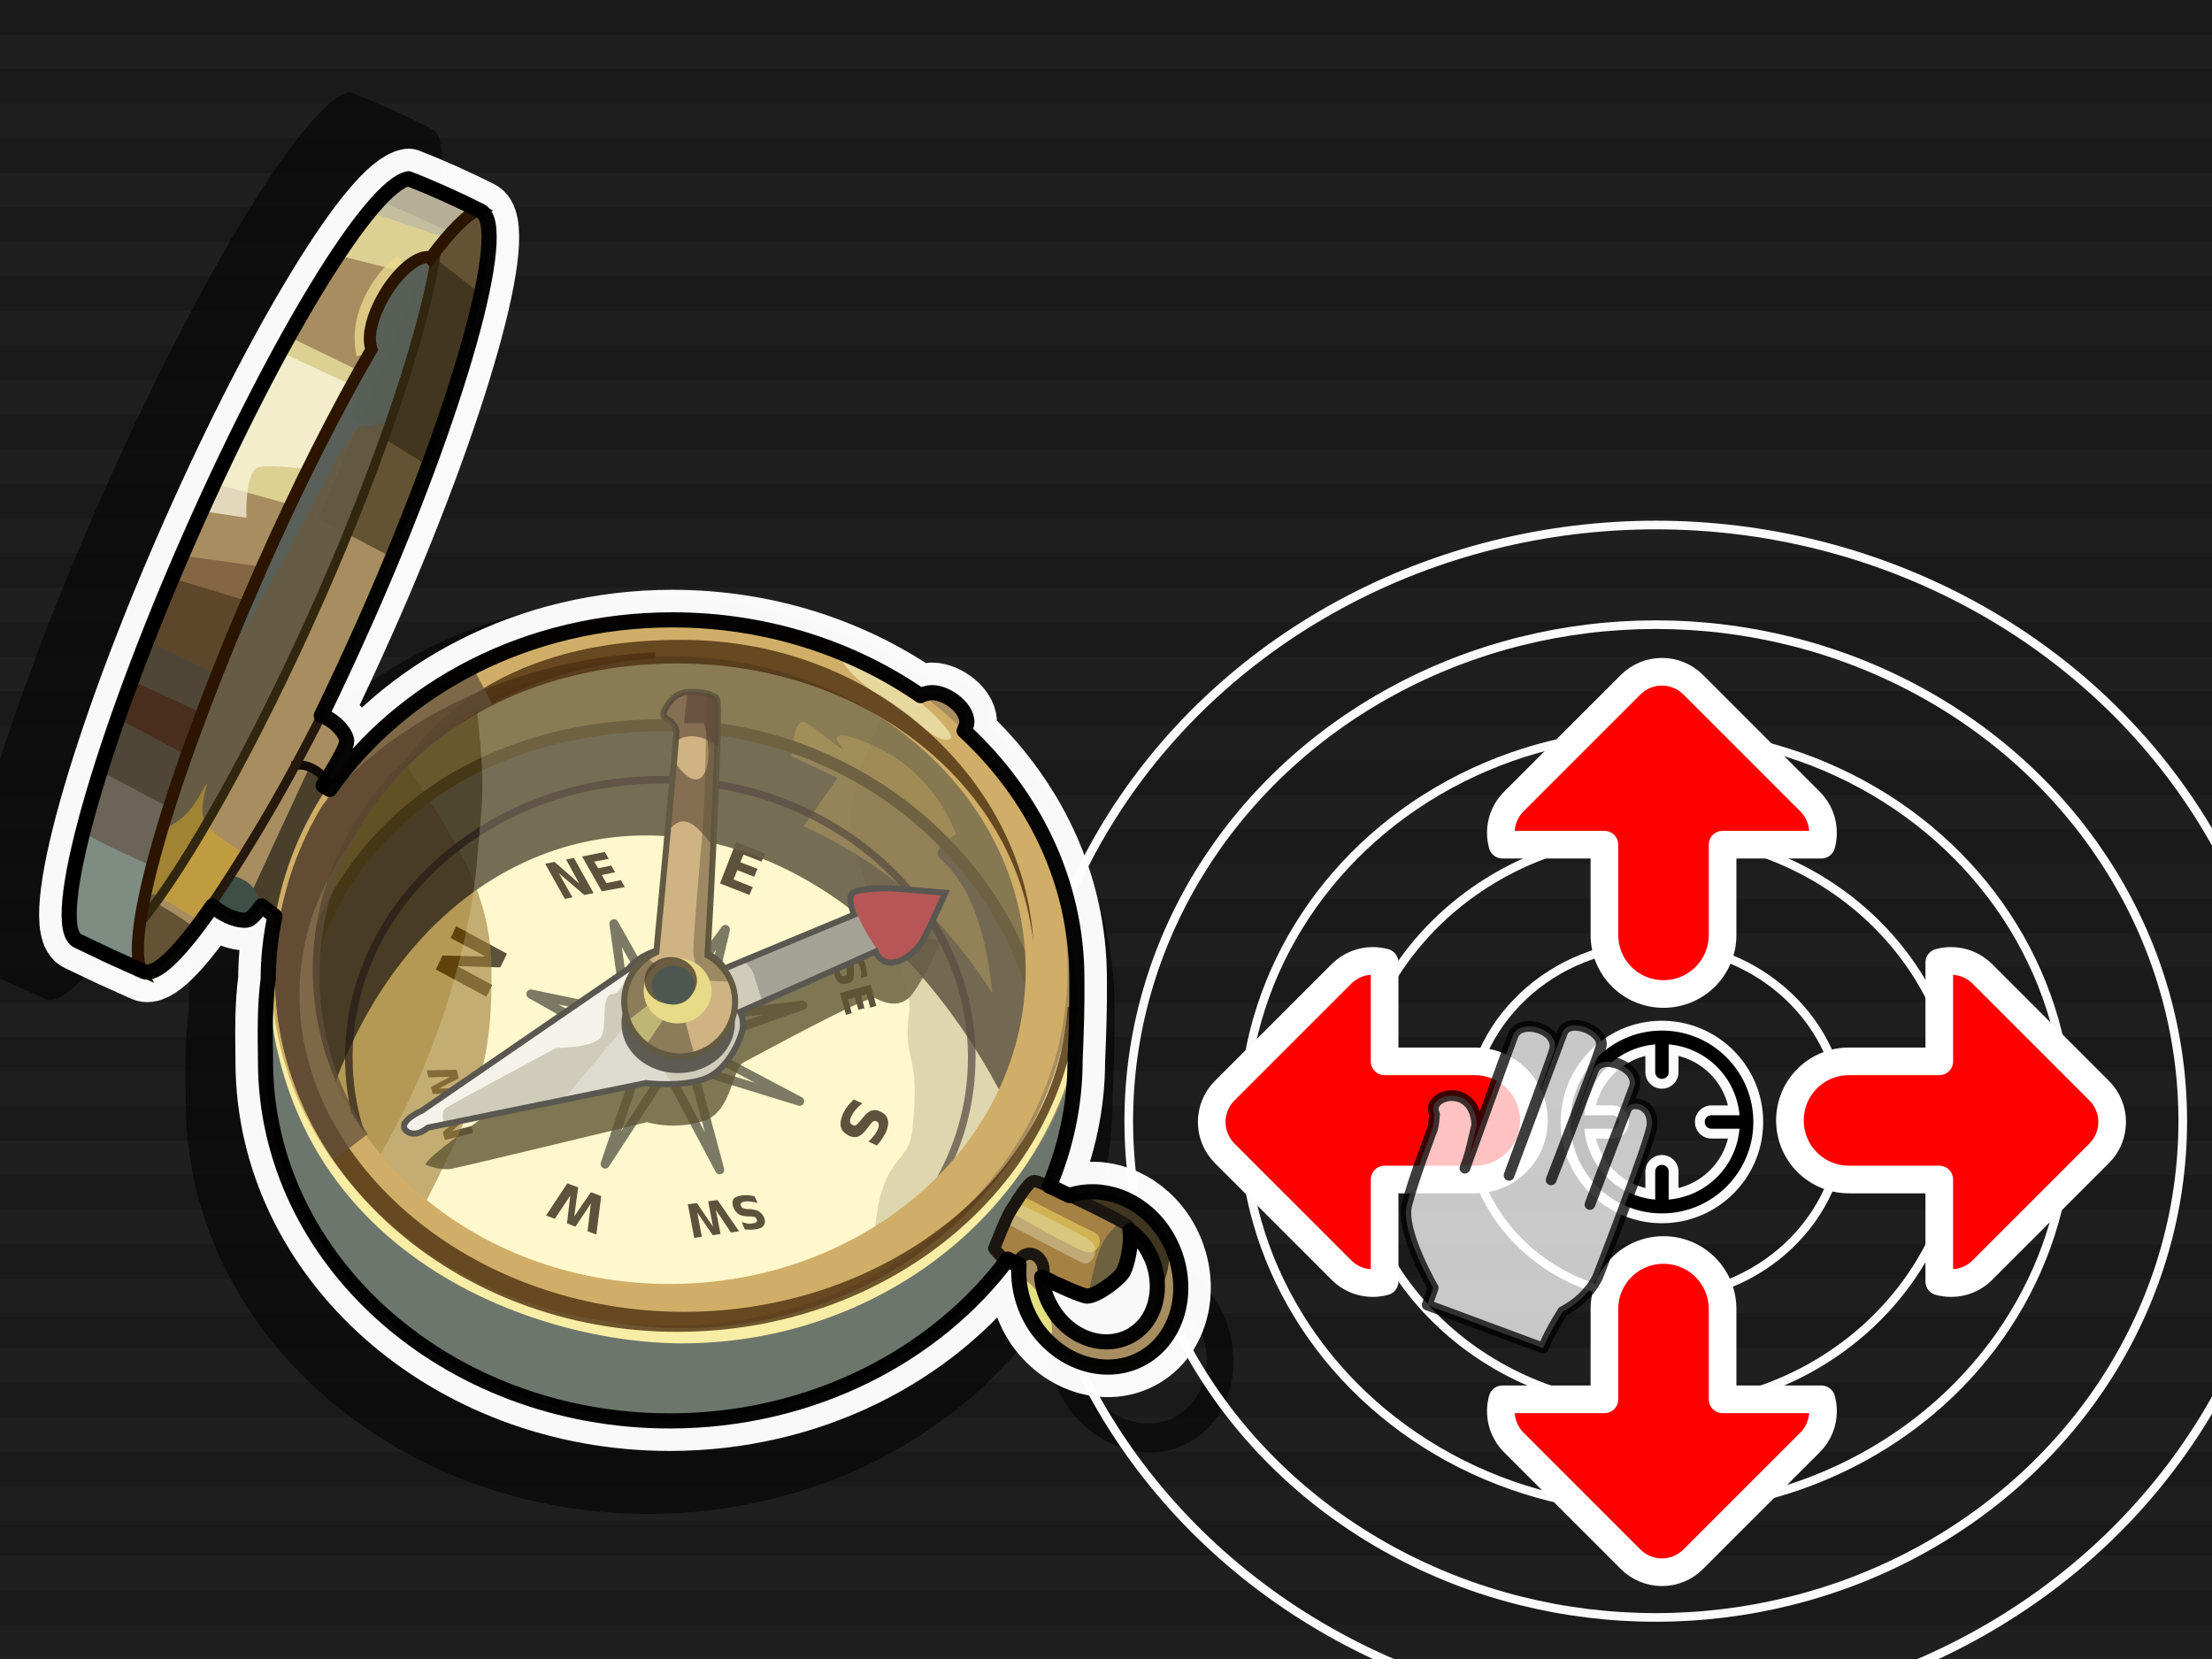 <?xml version="1.0" encoding="UTF-8" standalone="no"?>
<!-- Created with Inkscape (http://www.inkscape.org/) -->

<svg
   xmlns:dc="http://purl.org/dc/elements/1.1/"
   xmlns:cc="http://creativecommons.org/ns#"
   xmlns:rdf="http://www.w3.org/1999/02/22-rdf-syntax-ns#"
   xmlns:svg="http://www.w3.org/2000/svg"
   xmlns="http://www.w3.org/2000/svg"
   xmlns:sodipodi="http://sodipodi.sourceforge.net/DTD/sodipodi-0.dtd"
   xmlns:inkscape="http://www.inkscape.org/namespaces/inkscape"
   version="1.0"
   width="100%"
   height="100%"
   viewBox="0 0 640 480"
   id="svg2"
   sodipodi:docname="where.svg"
   inkscape:version="0.92.1 r15371">
  <rect x="0" y="0" width="640" height="480" fill="#808080" stroke="none"/>
  <sodipodi:namedview
     pagecolor="#ffffff"
     bordercolor="#666666"
     borderopacity="1"
     objecttolerance="10"
     gridtolerance="10"
     guidetolerance="10"
     inkscape:pageopacity="0"
     inkscape:pageshadow="2"
     inkscape:window-width="1281"
     inkscape:window-height="617"
     id="namedview127"
     showgrid="false"
     inkscape:zoom="1.4142136"
     inkscape:cx="252.96163"
     inkscape:cy="181.82307"
     inkscape:window-x="0"
     inkscape:window-y="25"
     inkscape:window-maximized="0"
     inkscape:current-layer="svg2" />
  <defs
     id="defs4" />
  <g
     style="opacity:0.8"
     id="splashbg">
    <rect
       x="0"
       y="0"
       width="640"
       height="480"
       style="fill:black;fill-opacity:0.95;"
       id="rect3" />
    <path
       d="M 0 0 L 0 10 L 640 10 L 640 0 L 0 0 z M 0 20 L 0 30 L 640 30 L 640 20 L 0 20 z M 0 40 L 0 50 L 640 50 L 640 40 L 0 40 z M 0 60 L 0 70 L 640 70 L 640 60 L 0 60 z M 0 80 L 0 90 L 640 90 L 640 80 L 0 80 z M 0 100 L 0 110 L 640 110 L 640 100 L 0 100 z M 0 120 L 0 130 L 640 130 L 640 120 L 0 120 z M 0 140 L 0 150 L 640 150 L 640 140 L 0 140 z M 0 160 L 0 170 L 640 170 L 640 160 L 0 160 z M 0 180 L 0 190 L 640 190 L 640 180 L 0 180 z M 0 200 L 0 210 L 640 210 L 640 200 L 0 200 z M 0 220 L 0 230 L 640 230 L 640 220 L 0 220 z M 0 240 L 0 250 L 640 250 L 640 240 L 0 240 z M 0 260 L 0 270 L 640 270 L 640 260 L 0 260 z M 0 280 L 0 290 L 640 290 L 640 280 L 0 280 z M 0 300 L 0 310 L 640 310 L 640 300 L 0 300 z M 0 320 L 0 330 L 640 330 L 640 320 L 0 320 z M 0 340 L 0 350 L 640 350 L 640 340 L 0 340 z M 0 360 L 0 370 L 640 370 L 640 360 L 0 360 z M 0 380 L 0 390 L 640 390 L 640 380 L 0 380 z M 0 400 L 0 410 L 640 410 L 640 400 L 0 400 z M 0 420 L 0 430 L 640 430 L 640 420 L 0 420 z M 0 440 L 0 450 L 640 450 L 640 440 L 0 440 z M 0 460 L 0 470 L 640 470 L 640 460 L 0 460 z "
       style="fill:black;"
       id="path5" />
  </g>
  <path
     inkscape:connector-curvature="0"
     style="display:inline;overflow:visible;visibility:visible;fill:#000000;fill-opacity:0.542;fill-rule:evenodd;stroke:none;stroke-width:19.898;stroke-linecap:round;stroke-linejoin:round;stroke-miterlimit:4;stroke-dasharray:none;stroke-dashoffset:0;stroke-opacity:0.98;marker:none;enable-background:accumulate"
     id="path6232"
     d="M 101.114,26.619 C 88.872,28.826 58.168,78.797 29.57,143.317 c -30.504,68.734 -48.164,131.147 -37.929,135.763 17.058,8.128 5.318,2.609 21.674,10.034 4.214,1.907 12.442,-6.623 22.878,-21.674 4.415,4.014 10.436,5.519 12.242,4.415 1.907,-1.304 4.014,-4.415 4.014,-4.415 l 4.415,3.412 c -1.405,6.823 -2.208,13.647 -2.208,20.771 -1.204,9.131 -1.003,18.062 -0.903,27.293 0,65.624 59.904,119.106 133.857,119.106 46.659,0 87.9,-21.373 111.982,-53.583 1.003,0.602 2.509,1.104 3.713,1.806 -0.502,7.024 1.304,14.349 5.619,20.771 9.232,13.245 26.29,17.359 38.03,8.429 11.64,-8.93 13.145,-27.193 4.014,-40.438 -7.526,-10.837 -20.269,-15.252 -31.006,-11.64 -2.509,-1.104 -4.716,-2.308 -6.623,-3.111 5.418,-12.844 8.529,-26.892 8.529,-41.341 0.401,-9.533 0.702,-18.162 0.602,-27.293 0,-32.009 -14.249,-60.807 -37.327,-82.18 0.502,-1.104 0.903,-2.007 0.903,-2.81 0,-5.418 -7.927,-10.536 -12.543,-9.733 -1.003,0.201 -2.007,0.401 -2.81,0.903 -22.677,-15.653 -51.175,-25.086 -82.18,-25.086 -47.964,0 -89.806,22.477 -113.487,56.192 l -2.208,-1.304 c 0,0 7.827,-11.84 7.827,-14.75 0,-2.208 -3.713,-7.024 -8.429,-8.429 4.917,-10.034 9.834,-20.671 14.75,-31.708 C 117.47,103.982 135.13,41.77 124.895,37.255 117.771,33.642 108.941,29.629 101.114,26.619 Z M 340.029,375.007 c 1.706,1.304 3.311,2.709 4.716,4.716 6.823,9.834 5.418,22.778 -2.509,28.798 -8.027,6.121 -20.169,3.612 -26.992,-6.221 -2.609,-3.713 -4.114,-7.927 -4.415,-11.941 6.823,3.412 13.647,6.322 15.051,6.322 2.91,0 9.533,-4.716 11.64,-7.526 1.806,-2.509 3.211,-10.737 2.509,-14.148 z" />
  <g
     id="g6100"
     transform="translate(201,-83)">
    <ellipse
       ry="51.093"
       rx="54.245"
       cy="407.354"
       cx="278.061"
       id="path6054"
       style="opacity:1;vector-effect:none;fill:none;fill-opacity:0.515;stroke:#fafafa;stroke-width:2.5;stroke-linecap:round;stroke-linejoin:round;stroke-miterlimit:4;stroke-dasharray:none;stroke-dashoffset:0;stroke-opacity:1;marker:none;marker-start:none;marker-mid:none;marker-end:none" />
    <ellipse
       style="opacity:1;vector-effect:none;fill:none;fill-opacity:0.515;stroke:#fafafa;stroke-width:2.5;stroke-linecap:round;stroke-linejoin:round;stroke-miterlimit:4;stroke-dasharray:none;stroke-dashoffset:0;stroke-opacity:1;marker:none;marker-start:none;marker-mid:none;marker-end:none"
       id="ellipse6056"
       cx="278.061"
       cy="407.354"
       rx="87.996"
       ry="82.884" />
    <ellipse
       ry="112.464"
       rx="119.4"
       cy="407.354"
       cx="278.061"
       id="ellipse6060"
       style="opacity:1;vector-effect:none;fill:none;fill-opacity:0.515;stroke:#fafafa;stroke-width:2.5;stroke-linecap:round;stroke-linejoin:round;stroke-miterlimit:4;stroke-dasharray:none;stroke-dashoffset:0;stroke-opacity:1;marker:none;marker-start:none;marker-mid:none;marker-end:none" />
    <ellipse
       style="opacity:1;vector-effect:none;fill:none;fill-opacity:0.515;stroke:#fafafa;stroke-width:2.5;stroke-linecap:round;stroke-linejoin:round;stroke-miterlimit:4;stroke-dasharray:none;stroke-dashoffset:0;stroke-opacity:1;marker:none;marker-start:none;marker-mid:none;marker-end:none"
       id="ellipse6062"
       cx="278.061"
       cy="407.354"
       rx="152.477"
       ry="143.619" />
    <ellipse
       ry="172.453"
       rx="183.089"
       cy="407.354"
       cx="278.061"
       id="ellipse6064"
       style="opacity:1;vector-effect:none;fill:none;fill-opacity:0.515;stroke:#fafafa;stroke-width:2.5;stroke-linecap:round;stroke-linejoin:round;stroke-miterlimit:4;stroke-dasharray:none;stroke-dashoffset:0;stroke-opacity:1;marker:none;marker-start:none;marker-mid:none;marker-end:none" />
  </g>
  <path
     d="M 118.196,51.71 C 107.502,53.639 80.678,97.293 55.695,153.658 29.047,213.705 13.619,268.229 22.56,272.261 c 14.902,7.1 4.646,2.279 18.934,8.766 3.682,1.666 10.87,-5.786 19.986,-18.934 3.857,3.506 9.117,4.821 10.694,3.857 1.666,-1.14 3.506,-3.857 3.506,-3.857 l 3.857,2.98 c -1.227,5.961 -1.929,11.922 -1.929,18.145 -1.052,7.977 -0.877,15.779 -0.789,23.843 0,57.329 52.333,104.052 116.938,104.052 40.762,0 76.79,-18.671 97.828,-46.81 0.877,0.526 2.191,0.964 3.243,1.578 -0.438,6.136 1.14,12.535 4.909,18.145 8.065,11.571 22.967,15.165 33.223,7.363 10.168,-7.802 11.483,-23.756 3.506,-35.327 -6.574,-9.467 -17.707,-13.324 -27.087,-10.168 -2.191,-0.964 -4.12,-2.016 -5.786,-2.717 4.734,-11.22 7.451,-23.493 7.451,-36.116 0.351,-8.328 0.614,-15.866 0.526,-23.843 0,-27.963 -12.448,-53.122 -32.609,-71.793 0.438,-0.964 0.789,-1.753 0.789,-2.454 0,-4.734 -6.925,-9.204 -10.957,-8.503 -0.877,0.175 -1.753,0.351 -2.454,0.789 -19.811,-13.675 -44.706,-21.915 -71.793,-21.915 -41.901,0 -78.455,19.636 -99.143,49.089 L 93.476,227.292 c 0,0 6.837,-10.344 6.837,-12.886 0,-1.929 -3.243,-6.136 -7.363,-7.363 4.295,-8.766 8.591,-18.058 12.886,-27.7 26.648,-60.047 42.077,-114.396 33.135,-118.34 -6.224,-3.156 -13.938,-6.662 -20.775,-9.292 z M 326.913,356.064 c 1.49,1.14 2.893,2.367 4.12,4.12 5.961,8.591 4.734,19.899 -2.191,25.158 -7.013,5.347 -17.62,3.156 -23.58,-5.435 -2.279,-3.243 -3.594,-6.925 -3.857,-10.431 5.961,2.98 11.922,5.523 13.149,5.523 2.542,0 8.328,-4.12 10.168,-6.574 1.578,-2.191 2.805,-9.38 2.191,-12.36 z"
     id="path6230"
     style="display:inline;overflow:visible;visibility:visible;fill:none;fill-opacity:1;fill-rule:evenodd;stroke:#fefefe;stroke-width:17.383;stroke-linecap:round;stroke-linejoin:round;stroke-miterlimit:4;stroke-dasharray:none;stroke-dashoffset:0;stroke-opacity:0.98;marker:none;enable-background:accumulate"
     inkscape:connector-curvature="0" />
  <path
     inkscape:connector-curvature="0"
     style="display:inline;overflow:visible;visibility:visible;fill:#a88d60;fill-opacity:1;fill-rule:evenodd;stroke:none;stroke-width:8.766;marker:none;enable-background:accumulate"
     id="p2463"
     d="M 118.196,51.71 C 107.502,53.639 80.678,97.293 55.695,153.658 29.047,213.705 13.619,268.229 22.56,272.261 c 14.902,7.1 4.646,2.279 18.934,8.766 3.682,1.666 10.87,-5.786 19.986,-18.934 3.857,3.506 9.117,4.821 10.694,3.857 1.666,-1.14 3.506,-3.857 3.506,-3.857 l 3.857,2.98 c -1.227,5.961 -1.929,11.922 -1.929,18.145 -1.052,7.977 -0.877,15.779 -0.789,23.843 0,57.329 52.333,104.052 116.938,104.052 40.762,0 76.79,-18.671 97.828,-46.81 0.877,0.526 2.191,0.964 3.243,1.578 -0.438,6.136 1.14,12.535 4.909,18.145 8.065,11.571 22.967,15.165 33.223,7.363 10.168,-7.802 11.483,-23.756 3.506,-35.327 -6.574,-9.467 -17.707,-13.324 -27.087,-10.168 -2.191,-0.964 -4.12,-2.016 -5.786,-2.717 16.042,-46.109 9.204,-95.461 -24.632,-131.752 0.438,-0.964 0.789,-1.753 0.789,-2.454 0,-4.734 -6.925,-9.204 -10.957,-8.503 -0.877,0.175 -1.753,0.351 -2.454,0.789 -19.811,-13.675 -44.706,-21.915 -71.793,-21.915 -41.901,0 -78.455,19.636 -99.143,49.089 L 93.476,227.292 c 0,0 6.837,-10.344 6.837,-12.886 0,-1.929 -3.243,-6.136 -7.363,-7.363 4.295,-8.766 8.591,-18.058 12.886,-27.7 26.648,-60.047 42.077,-114.396 33.135,-118.34 -6.224,-3.156 -13.938,-6.662 -20.775,-9.292 z M 326.913,356.064 c 1.49,1.14 2.893,2.367 4.12,4.12 5.961,8.591 4.734,19.899 -2.191,25.158 -7.013,5.347 -17.62,3.156 -23.58,-5.435 -2.279,-3.243 -3.594,-6.925 -3.857,-10.431 5.961,2.98 11.922,5.523 13.149,5.523 2.542,0 8.328,-4.12 10.168,-6.574 1.578,-2.191 2.805,-9.38 2.191,-12.36 z" />
  <path
     inkscape:connector-curvature="0"
     style="display:inline;fill:#221d0b;fill-opacity:0.51;fill-rule:evenodd;stroke:none;stroke-width:8.766"
     id="p3426"
     d="m 138.446,60.739 c -3.506,1.403 -8.152,6.224 -14.026,14.026 -0.088,-0.088 -0.088,-0.263 -0.263,-0.351 l -31.996,75.65 21.301,11.22 c 21.827,-52.508 33.486,-96.688 25.509,-100.282 -0.175,-0.088 -0.351,-0.175 -0.526,-0.263 z" />
  <path
     inkscape:connector-curvature="0"
     style="display:inline;fill:#221d0b;fill-opacity:0.51;fill-rule:evenodd;stroke:none;stroke-width:8.766"
     id="p3428"
     d="m 125.034,74.151 c -0.175,0.263 -0.438,0.351 -0.614,0.614 -0.088,-0.088 -0.088,-0.263 -0.263,-0.351 -4.032,-0.526 -10.694,5.786 -14.464,13.763 -0.701,1.315 -1.227,2.542 -1.666,3.769 -0.438,1.315 -0.614,2.454 -0.789,3.594 -0.438,2.191 -0.263,4.12 0.263,5.523 -0.877,1.315 -1.666,2.893 -2.454,4.383 l -3.331,15.603 22.441,13.938 c 7.276,-19.548 12.272,-36.905 15.077,-49.878 z" />
  <path
     inkscape:connector-curvature="0"
     style="display:inline;fill:#221d0b;fill-opacity:0.51;fill-rule:evenodd;stroke:none;stroke-width:8.766"
     id="p3424"
     d="m 42.02,259.376 c -2.191,10.344 -2.717,17.97 -1.14,21.389 0.438,0.088 0.175,0 0.614,0.263 2.98,1.315 8.328,-3.594 14.99,-12.36 -3.243,-2.805 -8.766,-5.961 -14.464,-9.292 z" />
  <path
     inkscape:connector-curvature="0"
     style="display:inline;overflow:visible;visibility:visible;fill:#635944;fill-opacity:0.95;fill-rule:evenodd;stroke:none;stroke-width:8.766;marker:none;enable-background:accumulate"
     id="p3294"
     d="m 126.349,72.223 c -0.701,0.964 -1.14,1.49 -1.929,2.542 -0.088,-0.088 -0.088,-0.263 -0.263,-0.351 -4.032,-0.526 -10.694,5.786 -14.464,13.763 -2.63,5.347 -3.243,10.081 -2.191,12.886 -10.081,17.357 -21.126,39.096 -31.82,63.202 C 56.572,207.394 43.598,246.314 40.618,267.002 54.205,250.259 73.665,215.721 92.162,174.171 111.096,131.48 123.456,93.173 126.349,72.223 Z" />
  <path
     inkscape:connector-curvature="0"
     style="display:inline;fill:#44697a;fill-opacity:0.37;fill-rule:evenodd;stroke:none;stroke-width:8.766"
     id="p3384"
     d="m 122.579,74.414 c -4.12,0.964 -9.555,6.75 -12.886,13.763 -2.63,5.347 -3.243,10.081 -2.191,12.886 -10.081,17.357 -21.126,39.096 -31.82,63.202 -4.208,9.467 -7.889,18.496 -11.483,27.437 14.026,-18.233 36.116,-68.462 40.236,-68.462 1.841,0 4.821,-0.263 8.24,-1.403 5.873,-17.006 10.431,-32.083 12.623,-43.304 -0.351,-1.578 -0.701,-2.63 -1.14,-4.12 0,0 -0.263,0.088 -0.263,0 -0.438,0 -0.877,-0.088 -1.315,0 z" />
  <path
     inkscape:connector-curvature="0"
     style="display:inline;fill:#d7aa24;fill-opacity:0.51;fill-rule:evenodd;stroke:none;stroke-width:8.766"
     id="p3382"
     d="m 59.815,226.766 c -0.175,0.175 -0.701,1.052 -1.929,3.243 -2.805,4.997 -5.786,7.802 -10.957,10.168 -2.104,6.925 -3.506,12.886 -4.646,18.321 l 2.717,0.351 14.814,8.766 10.957,-20.863 c 0,0 -9.818,-4.909 -11.746,-9.818 -1.49,-3.769 1.315,-10.607 0.789,-10.168 z" />
  <path
     inkscape:connector-curvature="0"
     style="display:inline;overflow:visible;visibility:visible;fill:none;fill-opacity:0.76;fill-rule:evenodd;stroke:#31270e;stroke-width:2.63;stroke-linecap:round;stroke-linejoin:miter;stroke-miterlimit:4;stroke-dasharray:none;stroke-dashoffset:0;stroke-opacity:1;marker:none;enable-background:accumulate"
     id="p3322"
     d="M 40.618,267.002 C 54.205,250.259 73.665,215.721 92.162,174.171 111.096,131.48 123.456,93.173 126.349,72.223 c -0.701,0.964 -1.14,1.49 -1.929,2.542 -0.088,-0.088 -0.088,-0.263 -0.263,-0.351" />
  <path
     inkscape:connector-curvature="0"
     style="display:inline;fill:#738d8d;fill-opacity:0.77;fill-rule:evenodd;stroke:none;stroke-width:8.766"
     id="p3324"
     d="m 42.546,185.391 c -18.145,46.284 -27.262,83.627 -19.986,86.87 14.464,6.837 5.873,2.805 18.321,8.503 -4.12,-8.503 4.997,-42.778 21.915,-85.468 -0.964,-0.526 -13.412,-6.487 -20.249,-9.906 z" />
  <path
     inkscape:connector-curvature="0"
     style="display:inline;fill:#1e1809;fill-opacity:0.43;fill-rule:evenodd;stroke:none;stroke-width:8.766"
     id="p3326"
     d="m 49.91,167.333 c -8.503,20.337 -15.691,39.534 -20.775,55.839 l 19.723,10.431 c 5.435,-17.269 13.237,-37.694 22.704,-59.696 z" />
  <path
     inkscape:connector-curvature="0"
     style="display:inline;fill:#faf7b1;fill-opacity:0.63;fill-rule:evenodd;stroke:none;stroke-width:8.766"
     id="p3328"
     d="M 83.659,97.469 C 76.734,109.829 69.282,124.292 62.007,139.896 l 21.915,6.048 c 6.75,-14.201 13.587,-27.174 19.986,-38.658 z" />
  <path
     inkscape:connector-curvature="0"
     style="display:inline;fill:#faf7b1;fill-opacity:0.63;fill-rule:evenodd;stroke:none;stroke-width:8.766"
     id="p3330"
     d="m 109.956,58.022 c -3.506,3.769 -7.539,9.117 -12.097,15.866 l 18.408,4.646 c 2.805,-2.805 5.786,-4.383 7.889,-4.12 0.175,0.088 0.175,0.263 0.263,0.351 2.367,-3.156 4.383,-5.347 6.311,-7.451 z" />
  <path
     inkscape:connector-curvature="0"
     style="display:inline;fill:#bcb9a5;fill-opacity:0.77;fill-rule:evenodd;stroke:none;stroke-width:8.766"
     id="p3332"
     d="m 118.196,51.71 c -2.805,0.526 -6.662,3.945 -11.308,9.555 l 22.528,7.714 c 3.506,-4.12 6.574,-7.276 9.029,-8.24 -6.136,-3.068 -13.587,-6.487 -20.249,-9.029 z" />
  <path
     inkscape:connector-curvature="0"
     style="display:inline;fill:#fffbe7;fill-opacity:0.68;fill-rule:evenodd;stroke:none;stroke-width:8.766"
     id="p3360"
     d="m 81.204,101.852 c -7.451,13.5 -15.077,29.103 -22.791,46.021 l 12.886,1.929 c 0,0 -0.526,-13.237 3.331,-14.551 2.016,-0.701 8.415,-0.263 14.201,0.526 4.295,-8.678 8.766,-16.831 12.886,-24.369 z" />
  <path
     inkscape:connector-curvature="0"
     style="fill:none;fill-rule:evenodd;stroke:#edda90;stroke-width:4.383;stroke-linecap:butt;stroke-linejoin:miter;stroke-miterlimit:4;stroke-dasharray:none;stroke-opacity:0.76"
     id="p3380"
     d="m 105.31,102.553 c -2.805,-12.623 6.574,-23.58 10.957,-26.911" />
  <path
     inkscape:connector-curvature="0"
     style="display:inline;fill:#482312;fill-opacity:0.68;fill-rule:evenodd;stroke:none;stroke-width:8.766"
     id="p3364"
     d="m 37.9,196.874 c -1.403,3.769 -2.542,7.363 -3.857,10.957 l 19.986,10.694 c 1.403,-4.032 2.805,-8.065 4.383,-12.272 z" />
  <path
     inkscape:connector-curvature="0"
     style="display:inline;fill:#482312;fill-opacity:0.37;fill-rule:evenodd;stroke:none;stroke-width:8.766"
     id="p3362"
     d="m 52.715,160.759 c -13.412,30.944 -23.58,59.608 -28.752,80.208 7.013,3.682 13.061,6.487 19.986,9.643 5.61,-21.915 16.831,-52.683 31.733,-86.345 0.088,-0.088 0.263,-0.088 0.263,-0.263 z" />
  <path
     inkscape:connector-curvature="0"
     style="display:inline;overflow:visible;visibility:visible;fill:none;fill-opacity:0.76;fill-rule:evenodd;stroke:#2b1400;stroke-width:3.506;stroke-linecap:round;stroke-linejoin:miter;stroke-miterlimit:4;stroke-dasharray:none;stroke-dashoffset:0;stroke-opacity:1;marker:none;enable-background:accumulate"
     id="p3314"
     d="M 118.196,51.71 C 107.502,53.639 80.678,97.293 55.695,153.658 29.047,213.705 13.619,268.229 22.56,272.261 c 14.464,6.837 5.873,2.805 18.321,8.503 -5.084,-10.519 9.73,-59.871 34.801,-116.499 10.694,-24.106 21.74,-45.846 31.82,-63.202 -1.052,-2.805 -0.438,-7.539 2.191,-12.886 3.769,-7.977 10.431,-14.288 14.464,-13.763 0.175,0.088 0.175,0.263 0.263,0.351 5.873,-7.802 10.519,-12.623 14.026,-14.026 -6.136,-3.068 -13.587,-6.487 -20.249,-9.029 z" />
  <path
     inkscape:connector-curvature="0"
     style="display:inline;overflow:visible;visibility:visible;fill:#61726f;fill-opacity:0.82;fill-rule:evenodd;stroke:none;stroke-width:8.766;marker:none;enable-background:accumulate"
     id="p3189"
     d="m 77.347,288.391 c -0.438,6.224 -0.614,12.36 -0.526,18.671 0,57.329 52.333,104.052 116.938,104.052 40.762,0 84.241,-23.931 97.828,-46.81 19.022,-32.346 17.707,-36.817 19.46,-57.242 -12.448,45.583 -58.556,79.419 -113.694,79.419 -62.501,0 -113.607,-43.391 -117.025,-98.091 z" />
  <path
     inkscape:connector-curvature="0"
     style="display:inline;fill:#a58144;fill-opacity:1;fill-rule:evenodd;stroke:none;stroke-width:8.766"
     id="p3271"
     d="m 287.642,361.236 c 0.351,0.614 4.909,3.331 6.837,4.558 1.052,-5.61 6.837,-4.558 7.276,3.594 4.383,2.542 8.152,3.857 12.798,5.61 2.542,0 8.328,-3.945 10.081,-6.487 1.841,-2.542 3.331,-12.36 1.841,-13.763 -1.403,-1.49 -25.421,-13.061 -27.174,-13.061 -1.841,0 -5.435,6.487 -6.925,8.678 -1.403,2.191 -3.945,9.029 -4.734,10.87 z" />
  <path
     inkscape:connector-curvature="0"
     style="display:inline;fill:#5c573e;fill-opacity:0.76;fill-rule:evenodd;stroke:none;stroke-width:8.766"
     id="p3240"
     d="m 317.797,362.638 c -1.403,4.208 -2.454,9.555 -2.98,12.974 2.542,-1.227 7.276,-3.769 9.467,-6.662 1.753,-2.367 2.367,-5.347 2.717,-8.152 0.614,-5.786 -0.964,-6.574 -2.542,-7.363 -3.769,2.98 -5.172,5.084 -6.662,9.204 z" />
  <path
     inkscape:connector-curvature="0"
     style="display:inline;fill:#f1d961;fill-opacity:0.57;fill-rule:evenodd;stroke:none;stroke-width:8.766"
     id="p3244"
     d="m 293.428,351.33 c 0,0 17.006,9.73 20.6,10.87 3.594,1.14 6.136,-4.208 2.191,-5.873 -3.857,-1.666 -19.723,-9.993 -19.723,-9.993 z" />
  <path
     inkscape:connector-curvature="0"
     style="display:inline;overflow:visible;visibility:visible;fill:#ebec87;fill-opacity:0.87;fill-rule:evenodd;stroke:none;stroke-width:8.766;marker:none;enable-background:accumulate"
     id="p3274"
     d="m 302.194,377.19 c 2.367,4.734 2.893,9.38 1.14,10.344 -1.841,0.877 -5.26,-2.279 -7.714,-7.1 -2.454,-4.734 -2.98,-9.38 -1.14,-10.344 1.841,-0.877 5.26,2.279 7.714,7.1 z" />
  <path
     inkscape:connector-curvature="0"
     style="fill:#312918;fill-opacity:0.87;fill-rule:evenodd;stroke:none;stroke-width:8.766"
     id="p3276"
     d="m 311.222,346.071 16.392,10.519 c 0,0 7.714,7.977 7.363,14.639 -0.438,6.75 6.925,-8.503 0.964,-15.428 -5.873,-6.925 -12.974,-12.009 -24.72,-9.73 z" />
  <path
     inkscape:connector-curvature="0"
     style="fill:#e6e3b7;fill-opacity:0.43;fill-rule:evenodd;stroke:none;stroke-width:8.766"
     id="p3279"
     d="m 291.499,354.135 c 0,0 18.671,9.818 21.564,11.22 2.805,1.403 6.224,-4.295 1.403,-7.1 -4.909,-2.893 -20.951,-10.607 -20.951,-10.607 z" />
  <path
     inkscape:connector-curvature="0"
     style="display:inline;fill:#393222;fill-opacity:0.85;fill-rule:evenodd;stroke:none;stroke-width:8.766"
     id="p3285"
     d="m 89.707,221.594 -16.48,35.59 c 1.403,1.753 2.104,3.769 1.929,5.435 0.175,-0.175 0.526,-0.526 0.526,-0.526 l 3.857,2.98 c -0.351,1.753 -0.614,3.506 -0.789,5.26 l 5.435,-5.523 14.814,-35.59 -2.454,-2.191 c -0.351,0.438 -0.789,0.877 -1.14,1.403 L 93.476,227.292 c 0,0 0.877,-1.227 1.14,-1.666 z" />
  <path
     inkscape:connector-curvature="0"
     style="display:inline;fill:#2f4543;fill-opacity:0.87;fill-rule:evenodd;stroke:none;stroke-width:8.766"
     id="p3281"
     d="m 67.179,253.327 -4.909,9.292 c 3.769,3.068 8.415,4.208 9.906,3.331 1.227,-0.877 2.367,-2.542 2.98,-3.331 0.263,-3.156 -1.666,-7.802 -7.977,-9.292 z" />
  <path
     inkscape:connector-curvature="0"
     style="display:inline;fill:none;fill-rule:evenodd;stroke:#0f0b04;stroke-width:2.63;stroke-linecap:square;stroke-linejoin:miter;stroke-miterlimit:4;stroke-dasharray:none;stroke-opacity:1"
     id="p3283"
     d="m 85.762,221.419 c 4.032,-0.701 9.029,3.331 9.38,6.311" />
  <path
     inkscape:connector-curvature="0"
     style="display:inline;overflow:visible;visibility:visible;fill:#fffaca;fill-opacity:1;fill-rule:evenodd;stroke:none;stroke-width:8.766;marker:none;enable-background:accumulate"
     id="p3216"
     d="m 302.807,280.677 c 0,53.472 -48.914,96.864 -109.136,96.864 -60.31,0 -109.224,-43.391 -109.224,-96.864 0,-53.56 48.914,-96.864 109.224,-96.864 60.222,0 109.136,43.304 109.136,96.864 z" />
  <path
     inkscape:connector-curvature="0"
     style="display:inline;fill:#2e230f;fill-opacity:1;stroke:none;stroke-width:8.766"
     id="text3231"
     d="m 250.913,282.43 -1.929,0.526 c 0.175,-0.526 0.175,-1.052 0.175,-1.578 0,-0.526 -0.088,-0.964 -0.263,-1.315 -0.088,-0.526 -0.263,-0.964 -0.438,-1.14 -0.263,-0.263 -0.526,-0.351 -0.877,-0.263 -0.263,0.088 -0.438,0.175 -0.438,0.438 -0.175,0.175 -0.088,0.526 -0.088,1.052 v 1.052 c 0.088,1.052 0,1.753 -0.263,2.279 -0.263,0.526 -0.877,0.877 -1.578,1.052 -0.964,0.263 -1.753,0.263 -2.454,-0.263 -0.614,-0.438 -1.052,-1.227 -1.403,-2.367 -0.088,-0.614 -0.175,-1.227 -0.263,-1.753 -0.088,-0.614 -0.088,-1.227 0.088,-1.841 l 1.841,-0.438 c -0.175,0.526 -0.263,1.227 -0.263,1.753 0,0.526 0.088,1.052 0.263,1.578 0.088,0.438 0.351,0.877 0.526,1.052 0.263,0.263 0.438,0.263 0.789,0.175 0.263,-0.088 0.526,-0.175 0.614,-0.438 0,-0.175 0.088,-0.526 0,-1.14 l 0.088,-0.964 c -0.088,-0.877 0,-1.578 0.263,-2.104 0.351,-0.526 0.877,-0.877 1.578,-1.052 0.877,-0.263 1.666,-0.175 2.191,0.263 0.701,0.438 1.14,1.14 1.403,2.279 0.175,0.438 0.263,0.964 0.263,1.49 0.175,0.526 0.088,1.052 0.175,1.666 m 0.964,2.454 1.666,6.136 -1.753,0.526 -1.052,-3.857 -1.578,0.438 0.964,3.594 -1.753,0.438 -1.052,-3.594 -2.016,0.526 1.14,4.032 -1.666,0.526 -1.753,-6.311 8.854,-2.454" />
  <path
     inkscape:connector-curvature="0"
     style="display:inline;fill:#2e230f;fill-opacity:1;stroke:none;stroke-width:8.766"
     id="text3243"
     d="m 172.545,357.203 -2.542,-0.964 0.964,-8.065 -4.471,6.75 -2.454,-0.964 0.964,-8.065 -4.471,6.75 -2.542,-0.964 6.136,-9.292 3.156,1.14 -1.14,8.415 4.821,-7.013 2.98,1.14 -1.403,11.133" />
  <path
     inkscape:connector-curvature="0"
     style="display:inline;fill:#2e230f;fill-opacity:1;stroke:none;stroke-width:8.766"
     id="text3227"
     d="m 126.086,280.501 1.929,-4.032 12.448,0.263 -10.081,-5.347 1.578,-3.419 14.727,7.977 -1.929,3.945 -12.448,-0.351 10.081,5.435 -1.666,3.419 -14.639,-7.889" />
  <path
     inkscape:connector-curvature="0"
     style="display:inline;fill:#2e230f;fill-opacity:1;stroke:none;stroke-width:8.766"
     id="text3247"
     d="m 128.716,329.854 -0.614,-2.279 4.909,-4.383 -5.698,1.49 -0.526,-2.016 8.24,-2.191 0.614,2.367 -4.821,4.383 5.523,-1.403 0.526,1.929 -8.152,2.104 m -2.279,-8.591 -0.526,-2.016 5.523,-2.893 -6.224,0.175 -0.526,-2.016 5.523,-2.98 -6.224,0.175 -0.526,-2.016 8.678,-0.175 0.614,2.454 -5.786,2.98 6.574,-0.175 0.614,2.454 -7.714,4.032" />
  <path
     inkscape:connector-curvature="0"
     style="display:inline;fill:#2e230f;fill-opacity:1;stroke:none;stroke-width:8.766"
     id="text3219"
     d="m 157.731,249.908 2.717,-0.526 7.188,6.311 -3.857,-7.013 2.279,-0.438 5.698,10.168 -2.717,0.526 -7.363,-6.311 3.945,7.013 -2.191,0.438 -5.698,-10.168 m 10.694,-2.104 6.574,-1.315 1.14,2.016 -4.208,0.789 1.14,1.929 3.769,-0.789 1.14,1.929 -3.857,0.789 1.315,2.367 4.208,-0.877 1.14,2.016 -6.662,1.227 -5.698,-10.081" />
  <path
     inkscape:connector-curvature="0"
     style="display:inline;fill:none;fill-rule:evenodd;stroke:#000000;stroke-width:2.63;stroke-linecap:butt;stroke-linejoin:round;stroke-miterlimit:4;stroke-dasharray:none;stroke-opacity:0.66"
     id="p3374"
     d="m 208.223,338.444 -15.34,-28.928 -17.795,27.262 11.22,-33.048 -16.568,-7.013 -16.129,-9.117 27.7,5.786 -3.682,-26.122 14.464,25.684 17.795,-24.019 -4.997,21.126 2.893,3.682 24.457,-2.893 -25.684,9.117 0.789,4.208 1.315,2.454 22.704,12.009 -31.031,-9.555 z" />
  <path
     inkscape:connector-curvature="0"
     style="display:inline;fill:#2e230f;fill-opacity:1;stroke:none;stroke-width:8.766"
     id="text3223"
     d="m 212.956,243.685 8.328,3.243 -0.964,2.367 -5.172,-2.016 -0.964,2.191 4.997,1.929 -0.964,2.279 -4.909,-1.929 -1.052,2.717 5.523,2.191 -0.964,2.279 -8.503,-3.331 4.646,-11.922" />
  <path
     inkscape:connector-curvature="0"
     style="display:inline;fill:#835908;fill-opacity:0.6;fill-rule:evenodd;stroke:none;stroke-width:8.766"
     id="p3308"
     d="m 114.602,216.335 c -17.795,17.357 -28.752,40.499 -28.752,65.745 0,27.963 13.5,52.859 34.801,70.653 18.145,-35.151 21.74,-45.232 21.564,-72.056 -0.088,-25.421 -13.938,-42.077 -27.613,-64.342 z" />
  <path
     inkscape:connector-curvature="0"
     style="display:inline;fill:#302605;fill-opacity:0.79;fill-rule:evenodd;stroke:none;stroke-width:8.766"
     id="p3293"
     d="m 123.281,337.042 c 0,0 3.945,1.666 7.276,1.14 3.419,-0.614 56.628,-13.5 56.628,-13.5 0,0 8.152,2.542 16.831,-0.526 7.802,-2.805 7.802,-15.165 11.22,-16.831 3.331,-1.666 35.853,-19.636 38.044,-18.496 2.279,1.14 6.224,2.805 9.555,0 3.331,-2.805 9.555,-16.831 9.555,-16.831 l -18.496,-1.666 -110.451,50.404 c 0,0 -21.827,15.165 -20.162,16.305 z" />
  <path
     inkscape:connector-curvature="0"
     style="display:inline;fill:#695b40;fill-opacity:0.27;fill-rule:evenodd;stroke:none;stroke-width:8.766"
     id="p3306"
     d="m 258.101,201.52 c -4.997,9.73 -12.009,25.158 -12.009,35.677 0,15.866 18.408,44.969 17.006,55.313 -2.191,15.34 3.419,10.87 0.877,34.275 -1.227,12.009 -10.87,5.61 -11.308,38.833 31.908,-17.094 53.385,-48.125 53.385,-83.539 0,-33.311 -19.11,-62.939 -47.95,-80.559 z" />
  <path
     inkscape:connector-curvature="0"
     style="display:inline;fill:#2e230f;fill-opacity:1;stroke:none;stroke-width:8.766"
     id="text3235"
     d="M 253.718,331.432 251.263,330.292 c 0.614,-0.526 1.052,-1.052 1.49,-1.578 0.438,-0.526 0.789,-1.052 1.052,-1.578 0.351,-0.701 0.526,-1.315 0.438,-1.753 0,-0.438 -0.175,-0.701 -0.614,-0.964 -0.351,-0.088 -0.614,-0.175 -0.964,0 -0.263,0.175 -0.614,0.526 -0.964,1.052 l -0.964,1.227 c -0.877,1.14 -1.666,1.841 -2.542,2.191 -0.701,0.175 -1.578,0.175 -2.542,-0.263 -1.315,-0.701 -2.104,-1.49 -2.367,-2.63 -0.263,-0.964 0,-2.367 0.701,-3.945 0.351,-0.701 0.789,-1.403 1.315,-2.104 0.526,-0.614 1.14,-1.227 1.666,-1.841 l 2.542,1.14 c -0.701,0.526 -1.403,1.14 -1.841,1.753 -0.614,0.614 -0.964,1.227 -1.315,1.929 -0.351,0.614 -0.438,1.14 -0.438,1.666 0.088,0.351 0.351,0.701 0.701,0.877 0.438,0.175 0.701,0.263 1.052,0.088 0.263,-0.175 0.614,-0.526 1.14,-1.14 l 0.877,-1.052 c 0.789,-1.052 1.666,-1.753 2.367,-2.016 0.877,-0.263 1.753,-0.263 2.63,0.263 1.227,0.526 1.929,1.315 2.191,2.454 0.263,0.964 0,2.279 -0.614,3.682 -0.351,0.614 -0.701,1.227 -1.14,1.841 -0.351,0.614 -0.877,1.227 -1.403,1.841" />
  <path
     inkscape:connector-curvature="0"
     style="display:inline;fill:#3c321f;fill-opacity:0.9;fill-rule:evenodd;stroke:none;stroke-width:8.766"
     id="p3222"
     d="m 195.95,184.602 c -60.748,0 -110.1,43.654 -110.1,97.477 0,13.5 3.156,26.123 8.766,37.781 33.837,-102.649 146.128,-107.646 199.688,5.786 7.451,-13.149 11.746,-27.876 11.746,-43.567 0,-53.823 -49.352,-97.477 -110.1,-97.477 z" />
  <path
     inkscape:connector-curvature="0"
     style="display:inline;fill:#2e230f;fill-opacity:1;stroke:none;stroke-width:8.766"
     id="text3239"
     d="m 215.498,355.713 -0.877,-2.104 c 0.614,0.175 1.14,0.263 1.753,0.438 0.526,0 0.964,0 1.403,-0.088 0.526,-0.088 0.964,-0.175 1.14,-0.438 0.175,-0.175 0.175,-0.438 0,-0.789 -0.088,-0.263 -0.263,-0.438 -0.438,-0.614 -0.351,0 -0.614,-0.175 -1.14,-0.175 h -1.052 c -1.14,-0.088 -2.016,-0.263 -2.542,-0.614 -0.614,-0.438 -1.14,-1.052 -1.49,-1.841 -0.438,-1.052 -0.438,-1.841 -0.088,-2.454 0.351,-0.614 1.14,-0.964 2.367,-1.14 0.614,-0.088 1.227,-0.088 1.841,-0.088 0.614,0.088 1.227,0.175 1.929,0.263 l 0.877,2.016 c -0.701,-0.263 -1.403,-0.351 -2.016,-0.438 -0.614,-0.088 -1.227,-0.088 -1.666,0 -0.526,0.088 -0.789,0.175 -1.052,0.438 -0.175,0.175 -0.263,0.526 -0.088,0.789 0.088,0.263 0.263,0.526 0.614,0.701 0.263,0.088 0.614,0.175 1.227,0.263 h 1.052 c 0.964,0.175 1.753,0.263 2.367,0.701 0.614,0.438 1.052,0.877 1.403,1.666 0.438,0.964 0.351,1.666 0,2.279 -0.351,0.614 -1.052,0.964 -2.104,1.14 -0.526,0.088 -1.052,0.175 -1.578,0.175 -0.614,0 -1.227,-0.088 -1.841,-0.088 m -1.666,0.526 -2.367,0.351 -4.383,-6.574 1.403,7.013 -2.279,0.351 -4.471,-6.574 1.315,7.013 -2.191,0.351 -1.841,-9.73 2.63,-0.351 4.646,6.837 -1.403,-7.363 2.717,-0.351 6.224,9.029" />
  <path
     inkscape:connector-curvature="0"
     style="display:inline;overflow:visible;visibility:visible;fill:#c79f2a;fill-opacity:0.21;fill-rule:evenodd;stroke:none;stroke-width:8.766;marker:none;enable-background:accumulate"
     id="p3243"
     d="m 195.95,184.602 c -59.082,0 -106.331,49.703 -108.873,101.51 12.36,-51.456 56.803,-76.264 104.578,-76.264 59.17,0 106.681,44.443 110.889,96.075 18.934,-71.267 -44.268,-112.467 -106.594,-121.321 z" />
  <path
     inkscape:connector-curvature="0"
     style="display:inline;fill:#d0a445;fill-opacity:0.31;fill-rule:evenodd;stroke:none;stroke-width:8.766"
     id="p3287"
     d="M 287.116,287.339 C 276.597,271.034 264.412,258.236 252.228,250.084 240.043,242.019 232.504,239.126 232.504,239.126 l 9.818,-14.026 -13.324,-6.311 c 0,0 0.526,-10.519 3.506,-9.906 2.893,0.614 15.077,12.185 10.431,6.399 -4.646,-5.786 11.571,-0.614 20.863,7.539 9.292,8.152 12.798,18.584 12.798,18.584 0,0 -7.539,4.032 -4.646,7.013 2.893,2.893 12.185,9.818 15.165,38.921 z" />
  <path
     inkscape:connector-curvature="0"
     style="display:inline;overflow:visible;visibility:visible;fill:none;fill-opacity:1;fill-rule:evenodd;stroke:#271c18;stroke-width:2.191;stroke-linecap:round;stroke-linejoin:miter;stroke-miterlimit:4;stroke-dasharray:none;stroke-dashoffset:0;stroke-opacity:0.72;marker:none;enable-background:accumulate"
     id="p3278"
     d="m 248.546,367.547 c 20.074,-14.639 32.609,-36.729 32.609,-61.625 0,-44.18 -40.323,-80.296 -90.114,-80.296 -49.791,0 -90.114,36.116 -90.114,80.296 0,14.727 4.471,28.402 12.272,40.236" />
  <path
     inkscape:connector-curvature="0"
     style="display:inline;overflow:visible;visibility:visible;fill:none;fill-opacity:0.21;fill-rule:evenodd;stroke:#463817;stroke-width:3.506;stroke-linecap:round;stroke-linejoin:miter;stroke-miterlimit:4;stroke-dasharray:none;stroke-dashoffset:0;stroke-opacity:1;marker:none;enable-background:accumulate"
     id="p3251"
     d="M 87.077,286.112 C 99.437,234.656 143.881,209.848 191.655,209.848 c 59.17,0 106.681,44.443 110.889,96.075" />
  <path
     inkscape:connector-curvature="0"
     style="display:inline;fill:#c3c1b4;fill-opacity:1;fill-rule:evenodd;stroke:none;stroke-width:8.766"
     id="p3197"
     d="m 117.057,326.698 c 2.717,3.156 6.75,-0.438 6.75,-0.438 l 63.027,-12.886 c 0,0 10.694,1.315 17.444,-1.403 6.662,-2.63 10.694,-12.535 10.694,-15.165 0,-2.717 -0.877,-4.032 -0.877,-4.032 l 39.271,-17.444 c 0,0 0.964,3.156 4.471,3.156 3.594,0 7.188,-3.594 8.503,-5.347 1.403,-1.841 7.188,-14.814 7.188,-14.814 0,0 -14.288,-1.315 -16.568,-1.315 -2.191,0 -9.818,0 -10.694,1.841 -0.877,1.753 0.877,5.786 0.877,5.786 l -37.518,15.603 c 0,0 -4.471,-7.1 -14.288,-6.224 -9.818,0.877 -13.412,6.224 -13.412,6.224 l -59.871,41.112 c 0,0 -6.311,2.717 -4.997,5.347 z" />
  <path
     inkscape:connector-curvature="0"
     style="display:inline;fill:#565656;fill-opacity:0.51;fill-rule:evenodd;stroke:none;stroke-width:8.766"
     id="p3211"
     d="m 257.049,256.921 c -2.279,0 -9.818,0.088 -10.694,1.929 -0.877,1.753 0.789,5.698 0.789,5.698 l -31.996,13.412 c 1.315,1.315 2.542,2.454 2.98,4.12 0.526,1.841 1.403,4.295 2.454,7.714 l 32.872,-14.551 c 0,0 0.789,3.331 4.383,3.331 3.594,0 7.188,-3.769 8.503,-5.523 1.315,-1.753 7.1,-14.814 7.1,-14.814 0,0 -14.201,-1.315 -16.392,-1.315 z" />
  <path
     inkscape:connector-curvature="0"
     style="display:inline;fill:#fdfdfd;fill-opacity:0.83;fill-rule:evenodd;stroke:none;stroke-width:8.766"
     id="p3209"
     d="m 183.064,278.836 c -0.789,0.701 -1.052,1.315 -1.052,1.315 l -60.047,41.112 c 0,0 -6.224,2.805 -4.909,5.523 2.717,3.068 6.837,-0.614 6.837,-0.614 l 4.646,-0.789 c -0.614,-2.367 -0.701,-4.208 0.614,-4.909 2.191,-1.403 31.733,-17.269 31.733,-17.269 0,0 9.906,0 12.623,-2.717 2.717,-2.805 -0.263,-12.886 3.857,-12.886 1.929,0 3.945,-4.383 5.698,-8.766 z" />
  <path
     inkscape:connector-curvature="0"
     style="fill:#a32832;fill-opacity:1;fill-rule:evenodd;stroke:none;stroke-width:8.766"
     id="p3263"
     d="m 257.049,256.921 c -2.279,0 -9.818,0.088 -10.694,1.929 1.666,7.539 5.435,13.324 9.906,19.285 3.594,0 8.766,-3.331 10.081,-5.084 1.315,-1.753 7.1,-14.814 7.1,-14.814 0,0 -14.201,-1.315 -16.392,-1.315 z" />
  <path
     inkscape:connector-curvature="0"
     style="display:inline;fill:#dcdcdc;fill-opacity:0.66;fill-rule:evenodd;stroke:none;stroke-width:8.766"
     id="p3268"
     d="m 182.275,295.228 -19.46,23.054 24.106,-4.997 c 0,0 3.419,0.438 7.626,0.351 z" />
  <path
     inkscape:connector-curvature="0"
     style="display:inline;fill:none;fill-opacity:1;fill-rule:evenodd;stroke:#2a2a2a;stroke-width:1.753;stroke-linecap:butt;stroke-linejoin:miter;stroke-miterlimit:4;stroke-dasharray:none;stroke-opacity:1"
     id="p3205"
     d="m 117.057,326.698 c 2.717,3.156 6.75,-0.438 6.75,-0.438 l 63.027,-12.886 c 0,0 10.694,1.315 17.444,-1.403 6.662,-2.63 10.694,-12.535 10.694,-15.165 0,-2.717 -0.877,-4.032 -0.877,-4.032 l 39.271,-17.444 c 0,0 0.964,3.156 4.471,3.156 3.594,0 7.188,-3.594 8.503,-5.347 1.403,-1.841 7.188,-14.814 7.188,-14.814 0,0 -14.288,-1.315 -16.568,-1.315 -2.191,0 -9.818,0 -10.694,1.841 -0.877,1.753 0.877,5.786 0.877,5.786 l -37.518,15.603 c 0,0 -4.471,-7.1 -14.288,-6.224 -9.818,0.877 -13.412,6.224 -13.412,6.224 l -59.871,41.112 c 0,0 -6.311,2.717 -4.997,5.347 z" />
  <path
     inkscape:connector-curvature="0"
     style="display:inline;overflow:visible;visibility:visible;fill:#222222;fill-opacity:0.92;fill-rule:evenodd;stroke:none;stroke-width:8.766;marker:none;enable-background:accumulate"
     id="p3280"
     d="m 212.606,296.105 c 0,7.977 -7.363,14.376 -16.392,14.376 -9.117,0 -16.392,-6.399 -16.392,-14.376 0,-8.065 7.276,-14.464 16.392,-14.464 9.029,0 16.392,6.399 16.392,14.464 z" />
  <path
     inkscape:connector-curvature="0"
     style="display:inline;fill:#c3a16b;fill-opacity:1;fill-rule:evenodd;stroke:none;stroke-width:8.766"
     id="p3201"
     d="m 199.281,200.205 c -1.052,0 -1.841,0.263 -2.542,0.526 -2.63,0.877 -5.523,5.698 -4.646,6.574 0.877,0.877 3.594,2.016 3.594,4.646 0,2.279 -4.471,50.141 -5.786,63.553 -5.435,2.542 -9.292,7.889 -9.292,14.288 0,8.678 7.363,15.866 16.129,15.866 8.854,0 15.954,-7.188 15.954,-15.866 0,-5.786 -3.243,-10.694 -7.977,-13.412 0.789,-13.149 3.945,-72.67 2.717,-74.248 -0.964,-1.403 -5.084,-2.104 -8.152,-1.929 z" />
  <path
     inkscape:connector-curvature="0"
     style="display:inline;fill:#463b1f;fill-opacity:0.7;fill-rule:evenodd;stroke:none;stroke-width:8.766"
     id="p3346"
     d="m 187.184,277.17 c -3.945,2.893 -6.574,7.363 -6.574,12.623 0,8.678 7.363,15.866 16.129,15.866 1.403,0 2.893,-0.263 4.12,-0.526 l -5.961,-22.178 z" />
  <path
     inkscape:connector-curvature="0"
     style="display:inline;fill:#e1de76;fill-opacity:0.56;fill-rule:evenodd;stroke:none;stroke-width:8.766"
     id="p3348"
     d="m 194.022,285.673 -12.272,9.555 c 1.052,2.805 2.805,5.347 5.172,7.1 l 10.957,-16.129 z" />
  <path
     inkscape:connector-curvature="0"
     style="display:inline;fill:#2c1409;fill-opacity:0.63;fill-rule:evenodd;stroke:none;stroke-width:8.766"
     id="p3315"
     d="m 198.931,200.205 -1.052,9.029 h 5.786 c -0.088,0 2.63,8.415 0.526,13.675 -1.753,4.471 -5.435,3.068 -9.292,-2.98 -0.351,4.032 -0.877,11.746 -1.666,20.512 3.682,-4.12 6.399,-4.383 12.623,3.857 0.175,0.263 0.263,0.351 0.526,0.526 0.964,-20.6 1.841,-41.726 1.052,-42.69 -0.964,-1.403 -5.084,-2.104 -8.152,-1.929 -0.175,0 -0.175,0 -0.351,0 z" />
  <path
     inkscape:connector-curvature="0"
     style="display:inline;fill:none;fill-opacity:1;fill-rule:evenodd;stroke:#362d1a;stroke-width:1.753;stroke-linecap:butt;stroke-linejoin:miter;stroke-miterlimit:4;stroke-dasharray:none;stroke-opacity:1"
     id="p3288"
     d="m 199.281,200.205 c -1.052,0 -1.841,0.263 -2.542,0.526 -2.63,0.877 -5.523,5.698 -4.646,6.574 0.877,0.877 3.594,2.016 3.594,4.646 0,2.279 -4.471,50.141 -5.786,63.553 -5.435,2.542 -9.292,7.889 -9.292,14.288 0,8.678 7.363,15.866 16.129,15.866 8.854,0 15.954,-7.188 15.954,-15.866 0,-5.786 -3.243,-10.694 -7.977,-13.412 0.789,-13.149 3.945,-72.67 2.717,-74.248 -0.964,-1.403 -5.084,-2.104 -8.152,-1.929 z" />
  <path
     inkscape:connector-curvature="0"
     style="fill:#2b2109;fill-opacity:0.43;fill-rule:evenodd;stroke:none;stroke-width:8.766"
     id="p3365"
     d="m 204.453,200.468 c -0.088,9.38 -0.526,33.837 -1.14,39.447 -0.614,6.75 -2.717,31.382 -2.717,35.064 0,3.682 2.454,8.766 2.454,8.766 l 8.24,0.263 c -1.315,-3.156 -3.594,-5.873 -6.574,-7.626 0.789,-13.149 3.945,-72.67 2.717,-74.248 -0.438,-0.701 -1.578,-1.315 -2.98,-1.666 z" />
  <path
     inkscape:connector-curvature="0"
     style="display:inline;overflow:visible;visibility:visible;fill:#e3d471;fill-opacity:1;fill-rule:evenodd;stroke:none;stroke-width:8.766;marker:none;enable-background:accumulate"
     id="p3272"
     d="m 205.856,286.725 c 0,5.172 -4.471,9.38 -9.818,9.38 -5.435,0 -9.818,-4.208 -9.818,-9.38 0,-5.26 4.383,-9.467 9.818,-9.467 5.347,0 9.818,4.208 9.818,9.467 z" />
  <path
     inkscape:connector-curvature="0"
     style="display:inline;fill:#2c1409;fill-opacity:0.63;fill-rule:evenodd;stroke:none;stroke-width:8.766"
     id="p3319"
     d="m 199.281,200.205 c -1.052,0 -1.841,0.263 -2.542,0.526 -2.63,0.877 -5.523,5.698 -4.646,6.574 0.877,0.877 3.594,2.016 3.594,4.646 0,0.088 -0.263,2.454 -0.263,2.717 0.614,-0.614 5.172,-4.12 12.272,1.403 0.263,-7.626 0.088,-13.5 -0.263,-13.938 -0.964,-1.403 -5.084,-2.104 -8.152,-1.929 z" />
  <path
     inkscape:connector-curvature="0"
     style="display:inline;overflow:visible;visibility:visible;fill:#211000;fill-opacity:0.83;fill-rule:evenodd;stroke:none;stroke-width:8.766;marker:none;enable-background:accumulate"
     id="p3370"
     d="m 201.648,283.657 c 0,3.769 -3.419,6.837 -7.539,6.837 -4.208,0 -7.626,-3.068 -7.626,-6.837 0,-3.682 3.419,-6.75 7.626,-6.75 4.12,0 7.539,3.068 7.539,6.75 z" />
  <path
     inkscape:connector-curvature="0"
     style="display:inline;overflow:visible;visibility:visible;fill:#17292d;fill-opacity:0.93;fill-rule:evenodd;stroke:none;stroke-width:8.766;marker:none;enable-background:accumulate"
     id="p3372"
     d="m 200.947,285.06 c 0,3.068 -2.717,5.61 -6.136,5.61 -3.419,0 -6.224,-2.542 -6.224,-5.61 0,-3.068 2.805,-5.61 6.224,-5.61 3.419,0 6.136,2.542 6.136,5.61 z" />
  <path
     inkscape:connector-curvature="0"
     style="display:inline;fill:none;fill-rule:evenodd;stroke:#25180c;stroke-width:2.63;stroke-linecap:butt;stroke-linejoin:miter;stroke-miterlimit:4;stroke-dasharray:none;stroke-opacity:1"
     id="p3430"
     d="M 60.867,262.093 C 78.136,236.496 89.532,213.968 93.827,205.377" />
  <path
     inkscape:connector-curvature="0"
     style="display:inline;fill:#fbf1d1;fill-opacity:0.23;fill-rule:evenodd;stroke:none;stroke-width:8.766"
     id="p3297"
     d="m 195.95,184.602 c -21.564,0 -41.638,5.26 -58.644,14.727 3.594,30.418 2.191,31.031 0.614,50.755 -1.753,20.6 -10.87,57.417 -31.031,88.974 19.986,24.457 52.42,40.586 89.062,40.586 60.748,0 110.1,-43.742 110.1,-97.565 0,-53.823 -49.352,-97.477 -110.1,-97.477 z" />
  <path
     inkscape:connector-curvature="0"
     style="display:inline;overflow:visible;visibility:visible;fill:none;fill-opacity:0.82;fill-rule:evenodd;stroke:#f8eda4;stroke-width:4.383;stroke-linecap:round;stroke-linejoin:miter;stroke-miterlimit:4;stroke-dasharray:none;stroke-dashoffset:0;stroke-opacity:1;marker:none;enable-background:accumulate"
     id="p3203"
     d="m 311.222,295.053 c -9.292,54.436 -58.732,91.429 -113.87,91.429 -43.041,0 -123.337,-27.35 -117.551,-119.217" />
  <path
     inkscape:connector-curvature="0"
     style="display:inline;overflow:visible;visibility:visible;fill:none;fill-opacity:1;fill-rule:evenodd;stroke:#d0ae67;stroke-width:12.097;stroke-linecap:round;stroke-linejoin:miter;stroke-miterlimit:4;stroke-dasharray:none;stroke-dashoffset:0;stroke-opacity:1;marker:none;enable-background:accumulate"
     id="p3247"
     d="m 302.807,280.677 c 0,53.472 -48.914,96.864 -109.136,96.864 -60.31,0 -109.224,-43.391 -109.224,-96.864 0,-53.56 48.914,-96.864 109.224,-96.864 60.222,0 109.136,43.304 109.136,96.864 z" />
  <path
     inkscape:connector-curvature="0"
     style="display:inline;overflow:visible;visibility:visible;fill:#4e3112;fill-opacity:0.81;fill-rule:evenodd;stroke:none;stroke-width:8.766;marker:none;enable-background:accumulate"
     id="p3291"
     d="m 189.639,188.722 c -40.148,2.016 -75.212,18.759 -96.162,44.093 -0.175,0.263 -0.351,0.526 -0.526,0.789 -8.678,14.464 -13.412,31.031 -13.412,48.476 0,57.066 52.245,103.263 116.412,103.263 60.66,0 110.626,-41.2 115.886,-93.971 h -2.98 c -2.454,47.248 -51.018,88.185 -110.977,88.185 -61.449,0 -111.24,-42.865 -111.24,-91.692 0,-16.568 5.786,-31.996 15.603,-45.232 15.779,-29.366 48.739,-49.966 87.396,-52.07 z" />
  <path
     inkscape:connector-curvature="0"
     style="fill:#fbfbce;fill-opacity:0.54;fill-rule:evenodd;stroke:none;stroke-width:8.766"
     id="p3349"
     d="m 243.462,189.16 c -1.227,5.347 16.831,15.954 21.301,19.636 4.471,3.682 8.24,6.136 10.256,4.909 2.016,-1.227 -12.711,-16.743 -31.557,-24.545 z" />
  <path
     inkscape:connector-curvature="0"
     style="display:inline;fill:none;fill-opacity:1;fill-rule:evenodd;stroke:#1b160f;stroke-width:3.506;stroke-linecap:butt;stroke-linejoin:miter;stroke-miterlimit:4;stroke-dasharray:none;stroke-opacity:1"
     id="p3236"
     d="m 287.642,361.236 c 0.351,0.614 5.523,6.487 6.837,4.032 2.98,-5.523 8.766,-0.964 7.188,3.857 4.383,2.542 8.24,4.12 12.886,5.873 2.542,0 8.328,-3.945 10.081,-6.487 1.841,-2.542 3.331,-12.36 1.841,-13.763 -1.403,-1.49 -25.421,-13.061 -27.174,-13.061 -1.841,0 -5.435,6.487 -6.925,8.678 -1.403,2.191 -3.945,9.029 -4.734,10.87 z" />
  <path
     inkscape:connector-curvature="0"
     style="fill:#4e3112;fill-opacity:0.81;fill-rule:evenodd;stroke:none;stroke-width:8.766"
     id="p3312"
     d="m 197.09,185.128 c -55.313,0 -76.527,27.7 -86.87,45.232 18.584,-24.282 50.054,-38.395 85.731,-38.395 53.735,0 97.74,34.275 103,80.559 -2.367,-44.794 -43.917,-87.396 -101.86,-87.396 z" />
  <path
     inkscape:connector-curvature="0"
     style="fill:#604e3b;fill-opacity:0.73;fill-rule:evenodd;stroke:none;stroke-width:8.766"
     id="p3323"
     d="m 136.78,193.105 c -34.275,17.97 -57.242,51.105 -57.242,88.974 0,19.548 6.311,37.781 17.006,53.472 3.945,-2.893 6.837,-5.084 9.818,-7.451 -8.941,-13.587 -13.938,-29.191 -13.938,-46.021 0,-33.223 19.899,-62.238 49.878,-78.368 -0.088,0 0,-0.175 0,-0.263 -1.666,-3.331 -3.506,-6.574 -5.523,-10.344 z" />
  <path
     inkscape:connector-curvature="0"
     style="display:inline;overflow:visible;visibility:visible;fill:none;fill-opacity:1;fill-rule:evenodd;stroke:#000000;stroke-width:4.383;stroke-linecap:round;stroke-linejoin:round;stroke-miterlimit:4;stroke-dasharray:none;stroke-dashoffset:0;stroke-opacity:0.98;marker:none;enable-background:accumulate"
     id="stroke01"
     d="M 118.196,51.71 C 107.502,53.639 80.678,97.293 55.695,153.658 29.047,213.705 13.619,268.229 22.56,272.261 c 14.902,7.1 4.646,2.279 18.934,8.766 3.682,1.666 10.87,-5.786 19.986,-18.934 3.857,3.506 9.117,4.821 10.694,3.857 1.666,-1.14 3.506,-3.857 3.506,-3.857 l 3.857,2.98 c -1.227,5.961 -1.929,11.922 -1.929,18.145 -1.052,7.977 -0.877,15.779 -0.789,23.843 0,57.329 52.333,104.052 116.938,104.052 40.762,0 76.79,-18.671 97.828,-46.81 0.877,0.526 2.191,0.964 3.243,1.578 -0.438,6.136 1.14,12.535 4.909,18.145 8.065,11.571 22.967,15.165 33.223,7.363 10.168,-7.802 11.483,-23.756 3.506,-35.327 -6.574,-9.467 -17.707,-13.324 -27.087,-10.168 -2.191,-0.964 -4.12,-2.016 -5.786,-2.717 4.734,-11.22 7.451,-23.493 7.451,-36.116 0.351,-8.328 0.614,-15.866 0.526,-23.843 0,-27.963 -12.448,-53.122 -32.609,-71.793 0.438,-0.964 0.789,-1.753 0.789,-2.454 0,-4.734 -6.925,-9.204 -10.957,-8.503 -0.877,0.175 -1.753,0.351 -2.454,0.789 -19.811,-13.675 -44.706,-21.915 -71.793,-21.915 -41.901,0 -78.455,19.636 -99.143,49.089 L 93.476,227.292 c 0,0 6.837,-10.344 6.837,-12.886 0,-1.929 -3.243,-6.136 -7.363,-7.363 4.295,-8.766 8.591,-18.058 12.886,-27.7 26.648,-60.047 42.077,-114.396 33.135,-118.34 -6.224,-3.156 -13.938,-6.662 -20.775,-9.292 z M 326.913,356.064 c 1.49,1.14 2.893,2.367 4.12,4.12 5.961,8.591 4.734,19.899 -2.191,25.158 -7.013,5.347 -17.62,3.156 -23.58,-5.435 -2.279,-3.243 -3.594,-6.925 -3.857,-10.431 5.961,2.98 11.922,5.523 13.149,5.523 2.542,0 8.328,-4.12 10.168,-6.574 1.578,-2.191 2.805,-9.38 2.191,-12.36 z" />
  <path
     style="color:#000000;clip-rule:nonzero;display:inline;overflow:visible;visibility:visible;opacity:1;isolation:auto;mix-blend-mode:normal;color-interpolation:sRGB;color-interpolation-filters:linearRGB;solid-color:#000000;solid-opacity:1;fill:#ff0000;fill-opacity:1;fill-rule:nonzero;stroke:#ffffff;stroke-width:8;stroke-linecap:round;stroke-linejoin:round;stroke-miterlimit:4;stroke-dasharray:none;stroke-dashoffset:0;stroke-opacity:1;marker:none;marker-start:none;marker-mid:none;marker-end:none;color-rendering:auto;image-rendering:auto;shape-rendering:auto;text-rendering:auto;enable-background:accumulate"
     d="m 480.849,194.361 c -3.282,0 -6.565,1.258 -9.08,3.773 l -33.756,33.756 c -3.396,3.396 -4.496,8.189 -3.307,12.494 h 29.502 v 26.111 c 0,9.47 7.624,17.094 17.094,17.094 9.47,0 17.094,-7.624 17.094,-17.094 v -26.111 h 28.594 c 0.297,-1.076 0.452,-2.183 0.463,-3.291 0.033,-3.323 -1.221,-6.656 -3.768,-9.203 l -33.758,-33.756 c -2.515,-2.515 -5.796,-3.773 -9.078,-3.773 z m -83.533,83.662 c -3.323,-0.033 -6.656,1.221 -9.203,3.768 l -33.756,33.758 c -2.515,2.515 -3.773,5.796 -3.773,9.078 0,3.282 1.258,6.565 3.773,9.08 l 33.756,33.756 c 3.396,3.396 8.189,4.496 12.494,3.307 v -29.502 h 26.111 c 9.47,0 17.094,-7.624 17.094,-17.094 0,-9.47 -7.624,-17.094 -17.094,-17.094 H 400.606 v -28.594 c -1.076,-0.297 -2.183,-0.452 -3.291,-0.463 z m 167.066,0 c -1.108,0.011 -2.215,0.166 -3.291,0.463 v 28.594 h -26.111 c -9.47,0 -17.094,7.624 -17.094,17.094 0,9.47 7.624,17.094 17.094,17.094 h 26.111 v 29.502 c 4.305,1.189 9.098,0.089 12.494,-3.307 l 33.756,-33.756 c 2.515,-2.515 3.773,-5.798 3.773,-9.08 0,-3.282 -1.258,-6.563 -3.773,-9.078 l -33.756,-33.758 c -2.547,-2.547 -5.88,-3.801 -9.203,-3.768 z m -83.08,83.641 c -9.47,0 -17.094,7.624 -17.094,17.094 v 26.111 h -29.502 c -1.189,4.305 -0.089,9.098 3.307,12.494 l 33.756,33.756 c 2.515,2.515 5.798,3.773 9.08,3.773 3.282,0 6.563,-1.258 9.078,-3.773 l 33.758,-33.756 c 2.547,-2.547 3.801,-5.88 3.768,-9.203 -0.011,-1.108 -0.166,-2.215 -0.463,-3.291 h -28.594 v -26.111 c 0,-9.47 -7.624,-17.094 -17.094,-17.094 z"
     id="path4494"
     inkscape:connector-curvature="0" />
  <g
     id="g6155"
     transform="translate(60.551,28.975)">
    <path
       style="color:#000000;font-style:normal;font-variant:normal;font-weight:normal;font-stretch:normal;font-size:medium;line-height:normal;font-family:sans-serif;font-variant-ligatures:normal;font-variant-position:normal;font-variant-caps:normal;font-variant-numeric:normal;font-variant-alternates:normal;font-feature-settings:normal;text-indent:0;text-align:start;text-decoration:none;text-decoration-line:none;text-decoration-style:solid;text-decoration-color:#000000;letter-spacing:normal;word-spacing:normal;text-transform:none;writing-mode:lr-tb;direction:ltr;text-orientation:mixed;dominant-baseline:auto;baseline-shift:baseline;text-anchor:start;white-space:normal;shape-padding:0;clip-rule:nonzero;display:inline;overflow:visible;visibility:visible;opacity:1;isolation:auto;mix-blend-mode:normal;color-interpolation:sRGB;color-interpolation-filters:linearRGB;solid-color:#000000;solid-opacity:1;vector-effect:none;fill:none;fill-opacity:1;fill-rule:nonzero;stroke:#fafafa;stroke-width:5.693;stroke-linecap:round;stroke-linejoin:round;stroke-miterlimit:4;stroke-dasharray:none;stroke-dashoffset:0;stroke-opacity:1;marker:none;color-rendering:auto;image-rendering:auto;shape-rendering:auto;text-rendering:auto;enable-background:accumulate"
       d="m 420.3,269.209 c -14.58,0 -26.444,11.864 -26.444,26.444 0,14.58 11.864,26.441 26.444,26.441 14.58,0 26.441,-11.861 26.441,-26.441 0,-14.58 -11.861,-26.444 -26.441,-26.444 z m -1.949,3.995 v 8.064 a 1.948,1.948 0 0 0 3.895,0 v -8.064 c 10.915,0.93 19.568,9.585 20.499,20.499 h -8.064 a 1.948,1.948 0 1 0 0,3.895 h 8.064 c -0.93,10.916 -9.584,19.569 -20.499,20.499 v -8.064 a 1.947,1.947 0 0 0 -1.977,-1.974 1.947,1.947 0 0 0 -1.918,1.974 v 8.064 c -10.914,-0.932 -19.569,-9.585 -20.499,-20.499 h 8.064 a 1.948,1.948 0 1 0 0,-3.895 h -8.064 c 0.932,-10.913 9.586,-19.567 20.499,-20.499 z"
       id="path6151"
       inkscape:connector-curvature="0" />
    <path
       inkscape:connector-curvature="0"
       id="path6102"
       d="m 420.3,269.209 c -14.58,0 -26.444,11.864 -26.444,26.444 0,14.58 11.864,26.441 26.444,26.441 14.58,0 26.441,-11.861 26.441,-26.441 0,-14.58 -11.861,-26.444 -26.441,-26.444 z m -1.949,3.995 v 8.064 a 1.948,1.948 0 0 0 3.895,0 v -8.064 c 10.915,0.93 19.568,9.585 20.499,20.499 h -8.064 a 1.948,1.948 0 1 0 0,3.895 h 8.064 c -0.93,10.916 -9.584,19.569 -20.499,20.499 v -8.064 a 1.947,1.947 0 0 0 -1.977,-1.974 1.947,1.947 0 0 0 -1.918,1.974 v 8.064 c -10.914,-0.932 -19.569,-9.585 -20.499,-20.499 h 8.064 a 1.948,1.948 0 1 0 0,-3.895 h -8.064 c 0.932,-10.913 9.586,-19.567 20.499,-20.499 z"
       style="color:#000000;font-style:normal;font-variant:normal;font-weight:normal;font-stretch:normal;font-size:medium;line-height:normal;font-family:sans-serif;font-variant-ligatures:normal;font-variant-position:normal;font-variant-caps:normal;font-variant-numeric:normal;font-variant-alternates:normal;font-feature-settings:normal;text-indent:0;text-align:start;text-decoration:none;text-decoration-line:none;text-decoration-style:solid;text-decoration-color:#000000;letter-spacing:normal;word-spacing:normal;text-transform:none;writing-mode:lr-tb;direction:ltr;text-orientation:mixed;dominant-baseline:auto;baseline-shift:baseline;text-anchor:start;white-space:normal;shape-padding:0;clip-rule:nonzero;display:inline;overflow:visible;visibility:visible;opacity:1;isolation:auto;mix-blend-mode:normal;color-interpolation:sRGB;color-interpolation-filters:linearRGB;solid-color:#000000;solid-opacity:1;vector-effect:none;fill:#000000;fill-opacity:1;fill-rule:nonzero;stroke:none;stroke-width:3.893;stroke-linecap:round;stroke-linejoin:round;stroke-miterlimit:4;stroke-dasharray:none;stroke-dashoffset:0;stroke-opacity:1;marker:none;color-rendering:auto;image-rendering:auto;shape-rendering:auto;text-rendering:auto;enable-background:accumulate" />
  </g>
  <path
     style="opacity:0.76;fill:#ffffff;stroke:#000000;stroke-width:3.099px;stroke-linecap:butt;stroke-linejoin:round;stroke-opacity:1"
     id="p3329-5"
     d="m 412.925,377.58 c 0.361,-0.994 1.755,-4.949 1.755,-4.949 0,0 -9.544,-16.409 -7.681,-23.885 1.862,-7.476 7.45,-22.069 7.45,-22.069 0,0 0.369,-0.853 0.605,-4.281 -2.816,-5.896 11.642,-9.516 12.23,3.014 -1.897,8.332 -2.127,9.078 -3.427,12.554 -0.455,1.256 12.194,-33.79 13.898,-38.324 2.031,-5.468 14.256,-1.872 11.854,4.595 -1.088,3.435 -12.993,35.829 -12.993,35.829 0,0 13.686,-36.589 15.444,-41.32 1.757,-4.731 12.608,-0.598 11.138,4.217 -1.453,4.822 -14.407,38.419 -14.407,38.419 0,0 10.16,-26.164 12.217,-31.705 2.057,-5.54 14.003,-0.946 11.795,4.999 -2.731,7.477 -12.776,33.82 -12.776,33.82 0,0 5.818,-15.788 10.522,-27.563 1.092,-3.01 8.041,-1.932 7.404,4.836 -0.992,5.838 -15.56,43.362 -15.56,43.362 0,0 -2.315,6.167 -10.243,10.339 -4.168,6.541 -5.653,10.582 -5.653,10.582 l -33.572,-12.47 z"
     inkscape:connector-curvature="0"
     sodipodi:nodetypes="ccsccccccczcczccccccccc" />
</svg>
